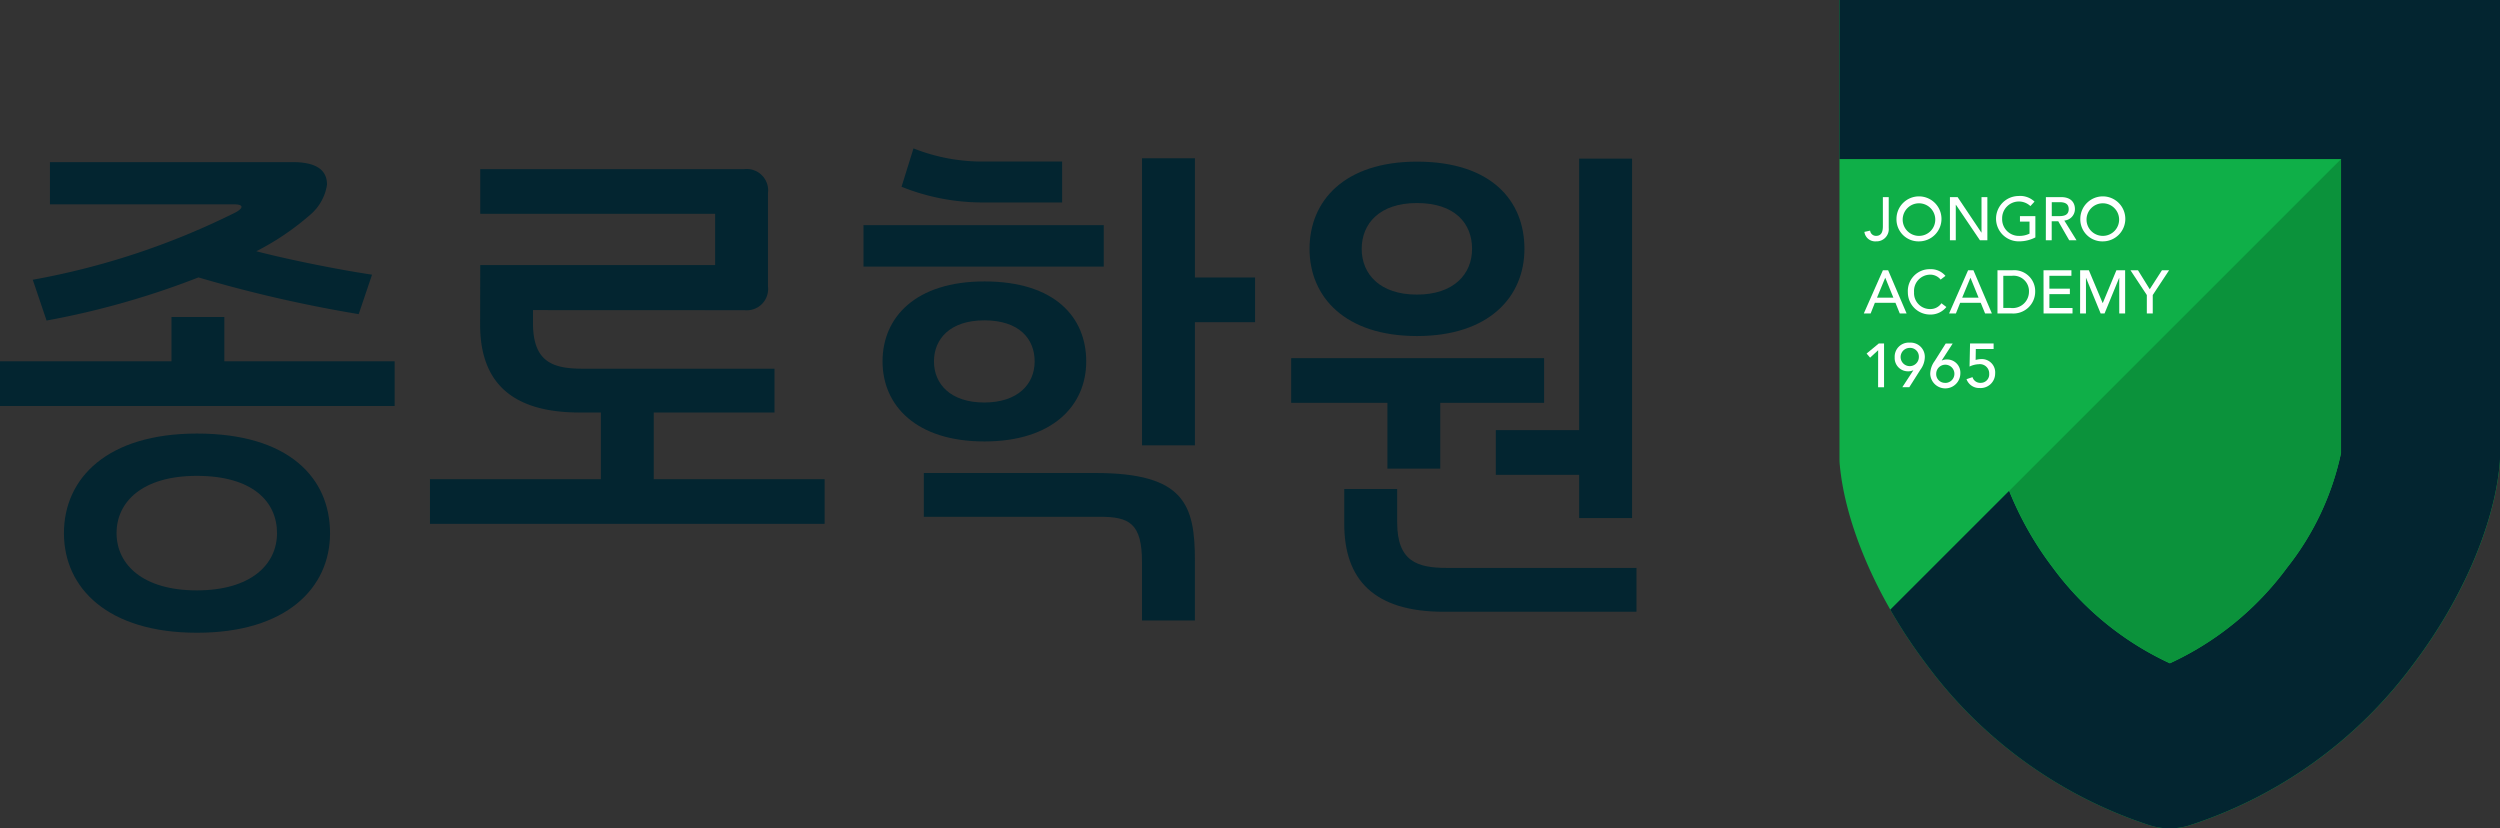 <svg xmlns="http://www.w3.org/2000/svg" width="143.335" height="47.496" viewBox="0 0 143.335 47.496">
  <rect x="0" y="0" width="143.335" height="47.496" fill="#333333" stroke="none"/>
  <defs>
    <style>
      .cls-1 {
        fill: #0faf48;
      }

      .cls-2 {
        fill: #032530;
      }

      .cls-3 {
        fill: #fff;
      }

      .cls-4 {
        fill: #0b923b;
      }
    </style>
  </defs>
  <g id="img_education_05" transform="translate(19.799 -918.15)">
    <g id="그룹_203" data-name="그룹 203" transform="translate(85.666 918.15)">
      <path id="패스_387" data-name="패스 387" class="cls-1" d="M402.628,918.15v26.262c0,.109,0,.222.011.329.308,3.482,2.154,7.759,4.939,11.446a25.9,25.9,0,0,0,12.872,9.292,3.8,3.8,0,0,0,2.219,0,25.85,25.85,0,0,0,12.9-9.3c2.771-3.676,4.607-7.952,4.915-11.442a3.279,3.279,0,0,0,.017-.329V918.15Z" transform="translate(-402.628 -918.15)"/>
      <path id="패스_388" data-name="패스 388" class="cls-2" d="M402.628,918.15v9.12h28.752v16.853a15.9,15.9,0,0,1-3.094,6.576,17.372,17.372,0,0,1-6.718,5.48,17.4,17.4,0,0,1-6.714-5.487,18.931,18.931,0,0,1-2.5-4.4l-6.815,6.813a29.419,29.419,0,0,0,2.036,3.083,25.9,25.9,0,0,0,12.872,9.292,3.8,3.8,0,0,0,2.219,0,25.85,25.85,0,0,0,12.9-9.3c2.771-3.676,4.607-7.952,4.915-11.442a3.279,3.279,0,0,0,.017-.329V918.15Z" transform="translate(-402.628 -918.15)"/>
      <g id="그룹_201" data-name="그룹 201" transform="translate(1.398 11.237)">
        <path id="패스_389" data-name="패스 389" class="cls-3" d="M409.4,963.415h.336v1.769a.7.7,0,0,1-.724.768.625.625,0,0,1-.671-.543l.329-.072a.336.336,0,0,0,.343.3c.333,0,.388-.284.388-.563Z" transform="translate(-408.311 -963.351)"/>
        <path id="패스_390" data-name="패스 390" class="cls-3" d="M415.716,964.462a1.29,1.29,0,1,1,1.29,1.3A1.261,1.261,0,0,1,415.716,964.462Zm2.222,0a.934.934,0,1,0-.932.985A.931.931,0,0,0,417.938,964.462Z" transform="translate(-413.846 -963.16)"/>
        <path id="패스_391" data-name="패스 391" class="cls-3" d="M428,963.415h.441l1.363,2.035h.007v-2.035h.336v2.474h-.427l-1.376-2.034h-.008v2.034H428Z" transform="translate(-423.066 -963.351)"/>
        <path id="패스_392" data-name="패스 392" class="cls-3" d="M440.819,964.313v1.222a2.035,2.035,0,0,1-.937.226,1.3,1.3,0,1,1-.036-2.6,1.194,1.194,0,0,1,.924.321l-.236.257a.96.96,0,0,0-1.62.724.955.955,0,0,0,.961.985,1.315,1.315,0,0,0,.609-.13v-.688h-.549v-.316Z" transform="translate(-430.986 -963.16)"/>
        <path id="패스_393" data-name="패스 393" class="cls-3" d="M450.029,963.415h.87c.634,0,.795.381.795.691a.664.664,0,0,1-.609.654l.7,1.129h-.42l-.628-1.09h-.375v1.09h-.337Zm.337,1.09h.438c.266,0,.533-.061.533-.4s-.266-.4-.533-.4h-.438Z" transform="translate(-439.593 -963.351)"/>
        <path id="패스_394" data-name="패스 394" class="cls-3" d="M457.934,964.462a1.29,1.29,0,1,1,1.29,1.3A1.261,1.261,0,0,1,457.934,964.462Zm2.223,0a.934.934,0,1,0-.933.985A.932.932,0,0,0,460.157,964.462Z" transform="translate(-445.524 -963.16)"/>
        <path id="패스_395" data-name="패스 395" class="cls-3" d="M409.319,980.214h.3l1.058,2.476h-.391l-.248-.611h-1.179l-.242.611h-.392Zm.6,1.57-.462-1.136h-.007l-.469,1.136Z" transform="translate(-408.228 -975.956)"/>
        <path id="패스_396" data-name="패스 396" class="cls-3" d="M420.214,980.563a.762.762,0,0,0-.6-.284.934.934,0,0,0-.923,1.007.912.912,0,0,0,.923.965.763.763,0,0,0,.646-.332l.283.215a1.156,1.156,0,0,1-.937.432,1.273,1.273,0,0,1-1.271-1.28,1.252,1.252,0,0,1,1.289-1.321,1.089,1.089,0,0,1,.867.384Z" transform="translate(-415.813 -975.769)"/>
        <path id="패스_397" data-name="패스 397" class="cls-3" d="M428.9,980.214h.305l1.058,2.476h-.389l-.25-.611h-1.179l-.244.611h-.391Zm.6,1.57-.462-1.136h-.007l-.469,1.136Z" transform="translate(-422.924 -975.956)"/>
        <path id="패스_398" data-name="패스 398" class="cls-3" d="M438.9,980.214h.862a1.2,1.2,0,0,1,1.3,1.239,1.252,1.252,0,0,1-1.359,1.237H438.9Zm.334,2.162h.423a.937.937,0,0,0,1.049-.923.886.886,0,0,0-.967-.923h-.505Z" transform="translate(-431.24 -975.956)"/>
        <path id="패스_399" data-name="패스 399" class="cls-3" d="M449.485,980.214h1.6v.316h-1.263v.738h1.174v.315h-1.174v.794h1.326v.314h-1.66Z" transform="translate(-439.185 -975.956)"/>
        <path id="패스_400" data-name="패스 400" class="cls-3" d="M457.895,980.214h.5l.788,1.875h.012l.779-1.875h.5v2.476h-.337v-2.035h-.007l-.835,2.035h-.225l-.835-2.035h-.007v2.035h-.336Z" transform="translate(-445.495 -975.956)"/>
        <path id="패스_401" data-name="패스 401" class="cls-3" d="M470.4,981.634l-.938-1.42h.431l.674,1.088.7-1.088h.41l-.937,1.42v1.056H470.4Z" transform="translate(-454.177 -975.956)"/>
        <path id="패스_402" data-name="패스 402" class="cls-3" d="M409.517,997.412l-.462.427-.2-.237.7-.579h.3v2.514h-.341Z" transform="translate(-408.698 -988.569)"/>
        <path id="패스_403" data-name="패스 403" class="cls-3" d="M416.374,998.434h-.014a.625.625,0,0,1-.276.058.759.759,0,0,1-.78-.8.805.805,0,0,1,.863-.844.815.815,0,0,1,.865.81,1.256,1.256,0,0,1-.255.744l-.635,1h-.4Zm-.207-1.285a.523.523,0,1,0,.523.523A.5.5,0,0,0,416.167,997.149Z" transform="translate(-413.537 -988.44)"/>
        <path id="패스_404" data-name="패스 404" class="cls-3" d="M424.128,998h.014a.625.625,0,0,1,.277-.058.757.757,0,0,1,.778.8.864.864,0,0,1-1.727.035,1.258,1.258,0,0,1,.252-.742l.635-1.006h.4Zm.205,1.286a.522.522,0,1,0-.521-.523A.5.5,0,0,0,424.334,999.282Z" transform="translate(-419.665 -988.569)"/>
        <path id="패스_405" data-name="패스 405" class="cls-3" d="M433.356,997.342h-1.021l-.01.628a1.189,1.189,0,0,1,.337-.051.765.765,0,0,1,.782.83.832.832,0,0,1-.885.83.772.772,0,0,1-.757-.507l.344-.117a.458.458,0,0,0,.466.327.483.483,0,0,0,.491-.515.534.534,0,0,0-.607-.552,1.3,1.3,0,0,0-.52.133l.029-1.325h1.351Z" transform="translate(-425.917 -988.569)"/>
      </g>
      <g id="그룹_202" data-name="그룹 202" transform="translate(9.729 9.12)">
        <path id="패스_406" data-name="패스 406" class="cls-4" d="M441.6,973.7a18.931,18.931,0,0,0,2.5,4.4,17.4,17.4,0,0,0,6.714,5.487,17.372,17.372,0,0,0,6.718-5.48,15.9,15.9,0,0,0,3.094-6.576V954.678h0Z" transform="translate(-441.597 -954.678)"/>
      </g>
    </g>
    <g id="그룹_206" data-name="그룹 206" transform="translate(54.225 927.245)">
      <path id="패스_407" data-name="패스 407" class="cls-2" d="M288.9,1032.448c0,3.2,1.7,5.043,5.71,5.043h11.044v-2.514H294.8c-1.695,0-2.865-.355-2.865-2.607v-1.916H288.9Z" transform="translate(-285.853 -1011.511)"/>
      <g id="그룹_205" data-name="그룹 205" transform="translate(0 0)">
        <path id="패스_408" data-name="패스 408" class="cls-2" d="M328.485,954.58v15.566h-4.778v2.562h4.778v2.479h3.033V954.58Z" transform="translate(-311.97 -954.58)"/>
        <g id="그룹_204" data-name="그룹 204" transform="translate(0 0.175)">
          <path id="패스_409" data-name="패스 409" class="cls-2" d="M291.2,1000.4H276.7v2.562h5.517v3.772h3.029v-3.772H291.2Z" transform="translate(-276.695 -989.136)"/>
          <path id="패스_410" data-name="패스 410" class="cls-2" d="M293.249,960.277c0,2.759-2.036,5-6.16,5s-6.161-2.239-6.161-5,2.006-5,6.161-5C291.355,955.28,293.249,957.518,293.249,960.277Zm-6.166-2.626c-2.133,0-3.165,1.175-3.165,2.626s1.048,2.623,3.165,2.623,3.164-1.175,3.164-2.623S289.274,957.651,287.083,957.651Z" transform="translate(-279.871 -955.28)"/>
        </g>
      </g>
    </g>
    <path id="패스_411" data-name="패스 411" class="cls-2" d="M207.9,1031.816c0-3.209-.58-5.043-5.707-5.043h-9.837v2.51h10.076c1.7,0,2.435.357,2.435,2.609v3.334H207.9Z" transform="translate(-159.19 -81.504)"/>
    <path id="패스_412" data-name="패스 412" class="cls-2" d="M248.941,961.336h-3.448V954.5H242.46v16.46h3.033V963.9h3.448Z" transform="translate(-196.782 -27.276)"/>
    <path id="패스_413" data-name="패스 413" class="cls-2" d="M10.14,1023.422c0,3.153-2.519,5.709-7.629,5.709s-7.628-2.556-7.628-5.709,2.481-5.712,7.628-5.712C7.794,1017.71,10.14,1020.267,10.14,1023.422ZM2.5,1020.136c-3.1,0-4.6,1.471-4.6,3.283s1.523,3.283,4.6,3.283,4.6-1.468,4.6-3.283S5.688,1020.136,2.5,1020.136Z" transform="translate(-11.016 -74.703)"/>
    <g id="그룹_207" data-name="그룹 207" transform="translate(-19.799 927.447)">
      <path id="패스_414" data-name="패스 414" class="cls-2" d="M-6.937,993.484v-2.54H-9.968v2.54H-19.8v2.562H2.828v-2.562Z" transform="translate(19.799 -982.066)"/>
      <path id="패스_415" data-name="패스 415" class="cls-2" d="M6.411,964.1a77.25,77.25,0,0,1-9.188-2.106,47.291,47.291,0,0,1-8.708,2.473l-.792-2.339a43.108,43.108,0,0,0,11.505-3.8c.444-.2.76-.524.022-.524H-11.292v-2.421h13.9c1.369,0,1.986.447,1.986,1.293a2.807,2.807,0,0,1-.974,1.736A15.086,15.086,0,0,1,.54,960.494c1.82.474,4.684,1.053,6.635,1.343Z" transform="translate(14.155 -955.386)"/>
    </g>
    <g id="그룹_208" data-name="그룹 208" transform="translate(4.855 927.851)">
      <path id="패스_416" data-name="패스 416" class="cls-2" d="M105.613,965.088a1.224,1.224,0,0,0,1.347-1.373V958.38A1.226,1.226,0,0,0,105.613,957H90.465v2.564h13.465v2.937H90.465l-.008,3.411c0,3.206,1.695,5.043,5.709,5.043h11.17v-2.511H96.36c-1.7,0-2.871-.354-2.871-2.609v-.752Z" transform="translate(-87.584 -957.005)"/>
      <path id="패스_417" data-name="패스 417" class="cls-2" d="M91.776,1012.786v-5.125H88.745v5.125h-9.8v2.561h22.628v-2.561Z" transform="translate(-78.948 -995.014)"/>
    </g>
    <path id="패스_418" data-name="패스 418" class="cls-2" d="M194.549,987.361c0,2.535-1.931,4.589-5.839,4.589s-5.839-2.053-5.839-4.589,1.9-4.586,5.839-4.586C192.751,982.775,194.549,984.829,194.549,987.361Zm-5.847-2.354c-1.947,0-2.883,1.055-2.883,2.354s.953,2.356,2.883,2.356,2.89-1.056,2.89-2.356S190.7,985.006,188.7,985.006Z" transform="translate(-152.07 -48.49)"/>
    <path id="패스_419" data-name="패스 419" class="cls-2" d="M196.443,952.982h-4.48a10.7,10.7,0,0,1-4.042-.754l-.685,2.2a12.456,12.456,0,0,0,4.646.9h4.56Z" transform="translate(-155.346 -25.57)"/>
    <rect id="사각형_542" data-name="사각형 542" class="cls-2" width="13.775" height="2.378" transform="translate(29.708 931.058)"/>
  </g>
</svg>
